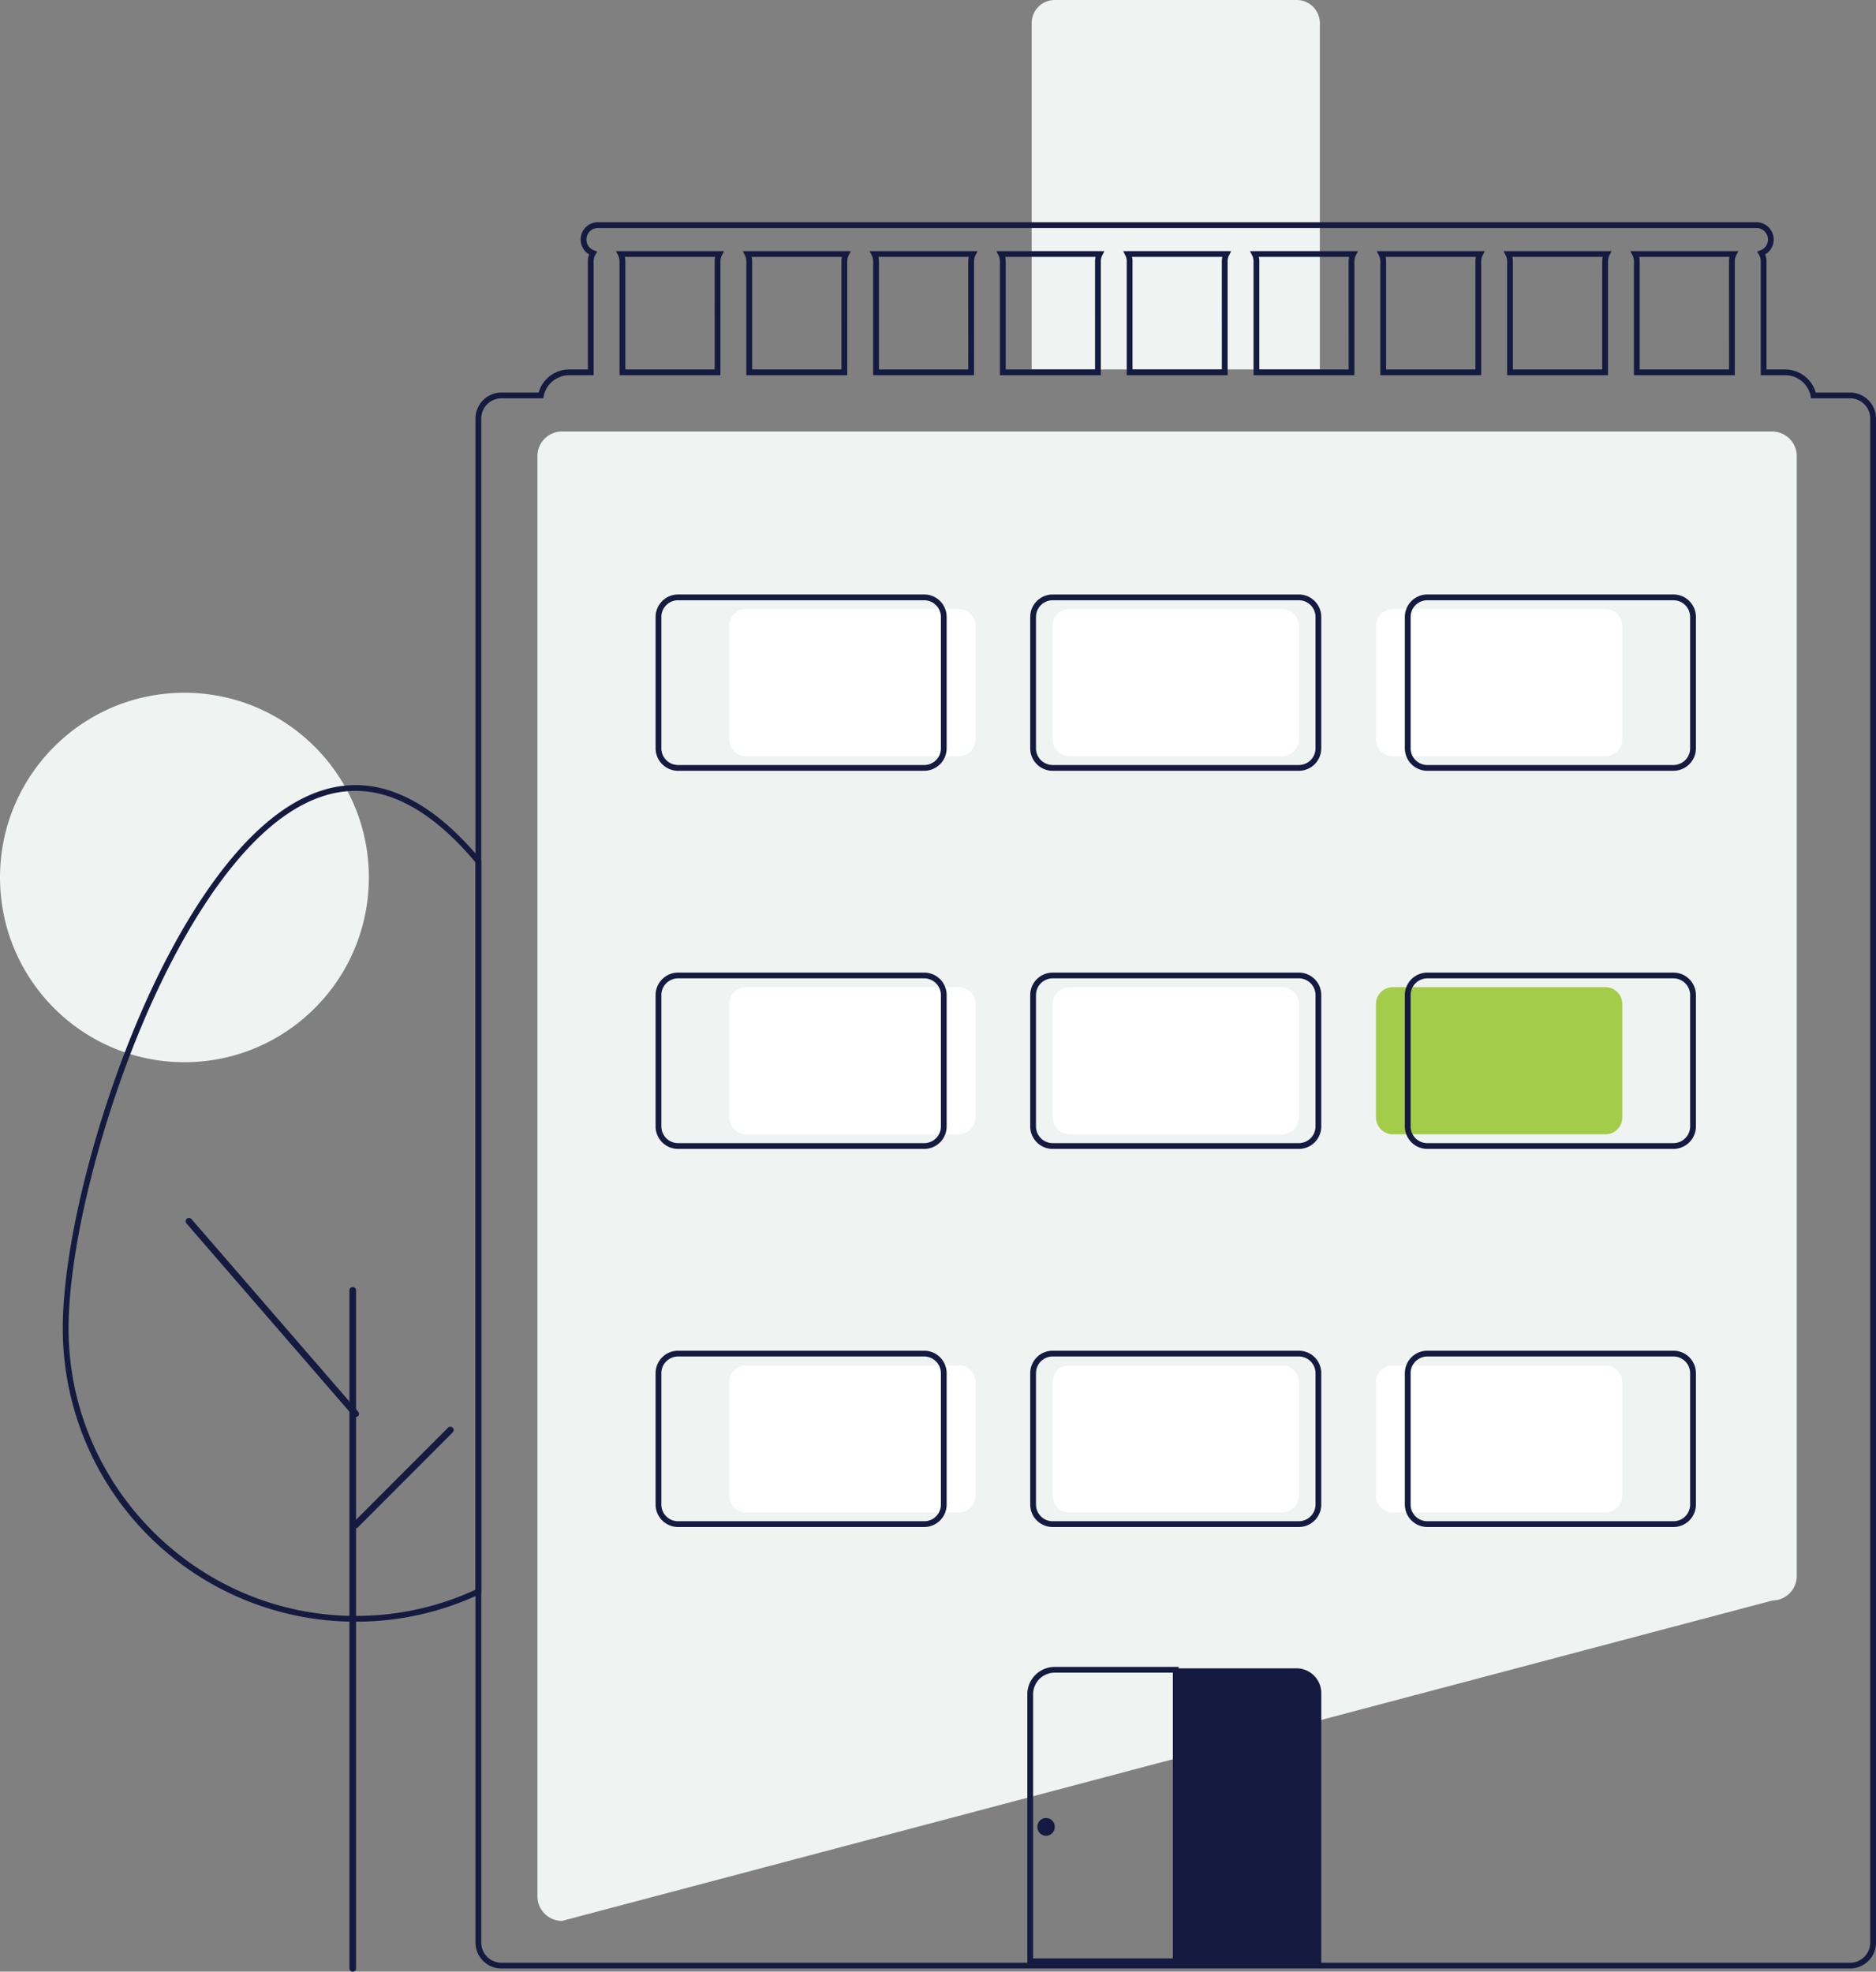 <svg width="196" height="206" fill="none" xmlns="http://www.w3.org/2000/svg"><rect width="100%" height="100%" fill="#808080" stroke="none"/><path d="M19.269 110.979c10.642 0 19.269-8.641 19.269-19.3 0-10.66-8.627-19.301-19.27-19.301C8.628 72.378 0 81.019 0 91.678c0 10.66 8.627 19.301 19.269 19.301Zm39.461 89.717h-.02a2.567 2.567 0 0 1-2.56-2.563V47.648a2.56 2.56 0 0 1 2.56-2.563h126.45a2.569 2.569 0 0 1 2.56 2.563v117.01a2.569 2.569 0 0 1-.744 1.805 2.559 2.559 0 0 1-1.796.758L58.729 200.696ZM110.194 0h25.29a2.414 2.414 0 0 1 2.409 2.413V38.6h-30.108V2.413A2.414 2.414 0 0 1 110.194 0Z" fill="#EFF3F2"/><path d="M36.853 206a.346.346 0 0 1-.346-.347v-70.829a.353.353 0 0 1 .1-.247.36.36 0 0 1 .113-.076.356.356 0 0 1 .266 0 .345.345 0 0 1 .213.323v70.829a.346.346 0 0 1-.346.347Z" fill="#151A40"/><path d="M37.156 169.435c-.12 0-.237 0-.357-.003a30.557 30.557 0 0 1-21.399-9.09 30.659 30.659 0 0 1-8.84-21.532c0-8.901 3.66-23.148 8.9-34.644 3.77-8.268 11.6-22.139 21.696-22.139 4.159 0 8.346 2.375 12.447 7.057.203.231.407.47.608.713l.069.083v76.596l-.17.082a30.255 30.255 0 0 1-12.605 2.874c-.112.003-.232.003-.35.003Zm0-86.805c-9.76 0-17.439 13.65-21.147 21.786-5.209 11.427-8.846 25.57-8.846 34.394 0 16.368 13.3 29.834 29.647 30.019.122.003.235.004.354.003.11 0 .221 0 .33-.003a29.664 29.664 0 0 0 12.184-2.733V90.098c-.175-.21-.351-.415-.527-.615-3.982-4.547-8.017-6.853-11.995-6.853Z" fill="#151A40"/><path d="M37.154 148.057a.342.342 0 0 1-.144-.032.332.332 0 0 1-.118-.088l-17.421-20.124a.347.347 0 0 1 .523-.455l17.422 20.124a.35.35 0 0 1 .053.372.348.348 0 0 1-.315.203Zm.001 11.613a.346.346 0 0 1-.245-.592l9.9-9.916a.345.345 0 0 1 .244-.1.345.345 0 0 1 .346.346c0 .092-.036.18-.101.245l-9.9 9.916a.342.342 0 0 1-.244.101ZM64.358 26.236l.223.44c.099.19.15.402.15.616v11.912H75.27V27.292c0-.214.052-.425.15-.615l.224-.44H64.358Zm10.309 1.056V38.6h-9.333V27.29c0-.151-.018-.303-.055-.451h9.442c-.036.148-.054.3-.054.452Zm2.939-1.056.222.44c.1.19.15.402.15.616v11.912h10.538V27.292c0-.214.052-.425.151-.615l.223-.44H77.606Zm10.308 1.056V38.6h-9.333V27.29c0-.151-.018-.303-.054-.451h9.442c-.037.148-.055.3-.055.452Zm2.939-1.056.223.44c.098.19.15.402.15.616v11.912h10.538V27.292c0-.214.052-.425.15-.615l.223-.44H90.853Zm10.309 1.056V38.6h-9.334V27.29c0-.151-.018-.303-.054-.451h9.442c-.036.148-.054.3-.054.452Zm2.938-1.056.223.44c.099.19.15.402.151.616v11.912h10.537V27.292c0-.214.052-.425.151-.615l.223-.44H104.1Zm10.309 1.056V38.6h-9.333V27.29c0-.151-.018-.303-.055-.451h9.442c-.036.148-.054.3-.054.452Zm2.939-1.056.222.44c.099.19.151.402.151.616v11.912h10.538V27.292c0-.214.051-.425.15-.615l.223-.44h-11.284Zm10.308 1.056V38.6h-9.333V27.29c0-.151-.018-.303-.054-.451h9.442c-.037.148-.055.3-.055.452Zm2.939-1.056.223.44c.098.19.15.402.15.616v11.912h10.538V27.292c0-.214.052-.425.15-.615l.223-.44h-11.284Zm10.309 1.056V38.6h-9.334V27.29a1.863 1.863 0 0 0-.054-.451h9.442c-.036.148-.054.3-.054.452Zm2.938-1.056.223.44c.099.19.15.402.151.616v11.912h10.537V27.292c0-.214.052-.425.151-.615l.223-.44h-11.285Zm10.309 1.056V38.6h-9.333V27.29c0-.151-.018-.303-.054-.451h9.441c-.036.148-.054.3-.054.452Zm2.939-1.056.222.44c.099.19.151.402.151.616v11.912h10.538V27.292c0-.214.051-.425.15-.615l.223-.44H157.09Zm10.308 1.056V38.6h-9.333V27.29c0-.151-.018-.303-.054-.451h9.442c-.037.148-.055.3-.055.452Zm2.939-1.056.223.44c.099.19.15.402.15.616v11.912h10.538V27.292c0-.214.052-.425.15-.615l.223-.44h-11.284Zm10.309 1.056V38.6h-9.334V27.29a1.863 1.863 0 0 0-.054-.451h9.442c-.036.148-.054.3-.054.452Zm-10.309-1.056.223.44c.099.19.15.402.15.616v11.912h10.538V27.292c0-.214.052-.425.15-.615l.223-.44h-11.284Zm10.309 1.056V38.6h-9.334V27.29a1.863 1.863 0 0 0-.054-.451h9.442c-.036.148-.054.3-.054.452Zm-23.556-1.056.222.44c.099.19.151.402.151.616v11.912h10.538V27.292c0-.214.051-.425.15-.615l.223-.44H157.09Zm10.308 1.056V38.6h-9.333V27.29c0-.151-.018-.303-.054-.451h9.442c-.037.148-.055.3-.055.452Zm-23.556-1.056.223.44c.099.19.15.402.151.616v11.912h10.537V27.292c0-.214.052-.425.151-.615l.223-.44h-11.285Zm10.309 1.056V38.6h-9.333V27.29c0-.151-.018-.303-.054-.451h9.441c-.036.148-.054.3-.054.452Zm-23.556-1.056.223.44c.098.19.15.402.15.616v11.912h10.538V27.292c0-.214.052-.425.15-.615l.223-.44h-11.284Zm10.309 1.056V38.6h-9.334V27.29a1.863 1.863 0 0 0-.054-.451h9.442c-.036.148-.054.3-.054.452Zm-23.556-1.056.222.44c.099.19.151.402.151.616v11.912h10.538V27.292c0-.214.051-.425.15-.615l.223-.44h-11.284Zm10.308 1.056V38.6h-9.333V27.29c0-.151-.018-.303-.054-.451h9.442c-.037.148-.055.3-.055.452ZM104.1 26.236l.223.44c.099.19.15.402.151.616v11.912h10.537V27.292c0-.214.052-.425.151-.615l.223-.44H104.1Zm10.309 1.056V38.6h-9.333V27.29c0-.151-.018-.303-.055-.451h9.442c-.036.148-.054.3-.054.452Zm-23.556-1.056.223.44c.098.19.15.402.15.616v11.912h10.538V27.292c0-.214.052-.425.15-.615l.223-.44H90.853Zm10.309 1.056V38.6h-9.334V27.29c0-.151-.018-.303-.054-.451h9.442c-.036.148-.054.3-.054.452Zm-23.556-1.056.222.44c.1.19.15.402.15.616v11.912h10.538V27.292c0-.214.052-.425.151-.615l.223-.44H77.606Zm10.308 1.056V38.6h-9.333V27.29c0-.151-.018-.303-.054-.451h9.442c-.037.148-.055.3-.055.452Zm-23.556-1.056.223.44c.099.19.15.402.15.616v11.912H75.27V27.292c0-.214.052-.425.15-.615l.224-.44H64.358Zm10.309 1.056V38.6h-9.333V27.29c0-.151-.018-.303-.055-.451h9.442c-.036.148-.054.3-.054.452Zm95.67-1.056.223.44c.099.19.15.402.15.616v11.912h10.538V27.292c0-.214.052-.425.15-.615l.223-.44h-11.284Zm10.309 1.056V38.6h-9.334V27.29a1.863 1.863 0 0 0-.054-.451h9.442c-.036.148-.054.3-.054.452Zm-23.556-1.056.222.44c.099.19.151.402.151.616v11.912h10.538V27.292c0-.214.051-.425.15-.615l.223-.44H157.09Zm10.308 1.056V38.6h-9.333V27.29c0-.151-.018-.303-.054-.451h9.442c-.037.148-.055.3-.055.452Zm-23.556-1.056.223.44c.099.19.15.402.151.616v11.912h10.537V27.292c0-.214.052-.425.151-.615l.223-.44h-11.285Zm10.309 1.056V38.6h-9.333V27.29c0-.151-.018-.303-.054-.451h9.441c-.036.148-.054.3-.054.452Zm-23.556-1.056.223.44c.098.19.15.402.15.616v11.912h10.538V27.292c0-.214.052-.425.15-.615l.223-.44h-11.284Zm10.309 1.056V38.6h-9.334V27.29a1.863 1.863 0 0 0-.054-.451h9.442c-.036.148-.054.3-.054.452Zm-23.556-1.056.222.44c.099.19.151.402.151.616v11.912h10.538V27.292c0-.214.051-.425.15-.615l.223-.44h-11.284Zm10.308 1.056V38.6h-9.333V27.29c0-.151-.018-.303-.054-.451h9.442c-.037.148-.055.3-.055.452ZM104.1 26.236l.223.44c.099.19.15.402.151.616v11.912h10.537V27.292c0-.214.052-.425.151-.615l.223-.44H104.1Zm10.309 1.056V38.6h-9.333V27.29c0-.151-.018-.303-.055-.451h9.442c-.036.148-.054.3-.054.452Zm-23.556-1.056.223.44c.098.19.15.402.15.616v11.912h10.538V27.292c0-.214.052-.425.15-.615l.223-.44H90.853Zm10.309 1.056V38.6h-9.334V27.29c0-.151-.018-.303-.054-.451h9.442c-.036.148-.054.3-.054.452Zm-23.556-1.056.222.44c.1.19.15.402.15.616v11.912h10.538V27.292c0-.214.052-.425.151-.615l.223-.44H77.606Zm10.308 1.056V38.6h-9.333V27.29c0-.151-.018-.303-.054-.451h9.442c-.037.148-.055.3-.055.452Zm-23.556-1.056.223.44c.099.19.15.402.15.616v11.912H75.27V27.292c0-.214.052-.425.15-.615l.224-.44H64.358Zm10.309 1.056V38.6h-9.333V27.29c0-.151-.018-.303-.055-.451h9.442c-.036.148-.054.3-.054.452Zm95.67-1.056.223.44c.099.19.15.402.15.616v11.912h10.538V27.292c0-.214.052-.425.15-.615l.223-.44h-11.284Zm10.309 1.056V38.6h-9.334V27.29a1.863 1.863 0 0 0-.054-.451h9.442c-.036.148-.054.3-.054.452Zm-23.556-1.056.222.44c.099.19.151.402.151.616v11.912h10.538V27.292c0-.214.051-.425.15-.615l.223-.44H157.09Zm10.308 1.056V38.6h-9.333V27.29c0-.151-.018-.303-.054-.451h9.442c-.037.148-.055.3-.055.452Zm-23.556-1.056.223.44c.099.19.15.402.151.616v11.912h10.537V27.292c0-.214.052-.425.151-.615l.223-.44h-11.285Zm10.309 1.056V38.6h-9.333V27.29c0-.151-.018-.303-.054-.451h9.441c-.036.148-.054.3-.054.452Zm-23.556-1.056.223.44c.098.19.15.402.15.616v11.912h10.538V27.292c0-.214.052-.425.15-.615l.223-.44h-11.284Zm10.309 1.056V38.6h-9.334V27.29a1.863 1.863 0 0 0-.054-.451h9.442c-.036.148-.054.3-.054.452Zm-23.556-1.056.222.44c.099.19.151.402.151.616v11.912h10.538V27.292c0-.214.051-.425.15-.615l.223-.44h-11.284Zm10.308 1.056V38.6h-9.333V27.29c0-.151-.018-.303-.054-.451h9.442c-.037.148-.055.3-.055.452ZM104.1 26.236l.223.44c.099.19.15.402.151.616v11.912h10.537V27.292c0-.214.052-.425.151-.615l.223-.44H104.1Zm10.309 1.056V38.6h-9.333V27.29c0-.151-.018-.303-.055-.451h9.442c-.036.148-.054.3-.054.452Zm-23.556-1.056.223.44c.098.19.15.402.15.616v11.912h10.538V27.292c0-.214.052-.425.15-.615l.223-.44H90.853Zm10.309 1.056V38.6h-9.334V27.29c0-.151-.018-.303-.054-.451h9.442c-.036.148-.054.3-.054.452Zm-23.556-1.056.222.44c.1.19.15.402.15.616v11.912h10.538V27.292c0-.214.052-.425.151-.615l.223-.44H77.606Zm10.308 1.056V38.6h-9.333V27.29c0-.151-.018-.303-.054-.451h9.442c-.037.148-.055.3-.055.452Zm-23.556-1.056.223.44c.099.19.15.402.15.616v11.912H75.27V27.292c0-.214.052-.425.15-.615l.224-.44H64.358Zm10.309 1.056V38.6h-9.333V27.29c0-.151-.018-.303-.055-.451h9.442c-.036.148-.054.3-.054.452Zm95.67-1.056.223.44c.099.19.15.402.15.616v11.912h10.538V27.292c0-.214.052-.425.15-.615l.223-.44h-11.284Zm10.309 1.056V38.6h-9.334V27.29a1.863 1.863 0 0 0-.054-.451h9.442c-.036.148-.054.3-.054.452Zm-23.556-1.056.222.44c.099.19.151.402.151.616v11.912h10.538V27.292c0-.214.051-.425.15-.615l.223-.44H157.09Zm10.308 1.056V38.6h-9.333V27.29c0-.151-.018-.303-.054-.451h9.442c-.037.148-.055.3-.055.452Zm-23.556-1.056.223.44c.099.19.15.402.151.616v11.912h10.537V27.292c0-.214.052-.425.151-.615l.223-.44h-11.285Zm10.309 1.056V38.6h-9.333V27.29c0-.151-.018-.303-.054-.451h9.441c-.036.148-.054.3-.054.452Zm-23.556-1.056.223.44c.098.19.15.402.15.616v11.912h10.538V27.292c0-.214.052-.425.15-.615l.223-.44h-11.284Zm10.309 1.056V38.6h-9.334V27.29a1.863 1.863 0 0 0-.054-.451h9.442c-.036.148-.054.3-.054.452Zm-23.556-1.056.222.44c.099.19.151.402.151.616v11.912h10.538V27.292c0-.214.051-.425.15-.615l.223-.44h-11.284Zm10.308 1.056V38.6h-9.333V27.29c0-.151-.018-.303-.054-.451h9.442c-.037.148-.055.3-.055.452ZM104.1 26.236l.223.44c.099.19.15.402.151.616v11.912h10.537V27.292c0-.214.052-.425.151-.615l.223-.44H104.1Zm10.309 1.056V38.6h-9.333V27.29c0-.151-.018-.303-.055-.451h9.442c-.036.148-.054.3-.054.452Zm-23.556-1.056.223.44c.098.19.15.402.15.616v11.912h10.538V27.292c0-.214.052-.425.15-.615l.223-.44H90.853Zm10.309 1.056V38.6h-9.334V27.29c0-.151-.018-.303-.054-.451h9.442c-.036.148-.054.3-.054.452Zm-23.556-1.056.222.44c.1.19.15.402.15.616v11.912h10.538V27.292c0-.214.052-.425.151-.615l.223-.44H77.606Zm10.308 1.056V38.6h-9.333V27.29c0-.151-.018-.303-.054-.451h9.442c-.037.148-.055.3-.055.452Zm-23.556-1.056.223.44c.099.19.15.402.15.616v11.912H75.27V27.292c0-.214.052-.425.15-.615l.224-.44H64.358Zm10.309 1.056V38.6h-9.333V27.29c0-.151-.018-.303-.055-.451h9.442c-.036.148-.054.3-.054.452Zm95.67-1.056.223.44c.099.19.15.402.15.616v11.912h10.538V27.292c0-.214.052-.425.15-.615l.223-.44h-11.284Zm10.309 1.056V38.6h-9.334V27.29a1.863 1.863 0 0 0-.054-.451h9.442c-.036.148-.054.3-.054.452Zm-23.334-.615c.099.19.151.4.151.615v11.912h10.538V27.292c0-.214.051-.425.15-.615l.223-.44H157.09l.222.44Zm10.141.163c-.037.148-.055.3-.055.452V38.6h-9.333V27.29c0-.151-.018-.303-.054-.451h9.442Zm-23.388-.163c.099.19.15.4.151.615v11.912h10.537V27.292c0-.214.052-.425.151-.615l.223-.44h-11.285l.223.44Zm10.14.163c-.036.148-.054.3-.054.452V38.6h-9.333V27.29c0-.151-.018-.303-.054-.451h9.441Zm-23.387-.163c.098.19.15.4.15.615v11.912h10.538V27.292c0-.214.052-.425.15-.615l.223-.44h-11.284l.223.44Zm10.14.163c-.036.148-.054.3-.054.452V38.6h-9.334V27.29a1.863 1.863 0 0 0-.054-.451h9.442Zm-23.388-.163c.099.19.151.4.151.615v11.912h10.538V27.292c0-.214.051-.425.15-.615l.223-.44h-11.284l.222.44Zm10.141.163c-.037.148-.055.3-.055.452V38.6h-9.333V27.29c0-.151-.018-.303-.054-.451h9.442Zm-23.388-.163c.099.19.15.4.151.615v11.912h10.537V27.292c0-.214.052-.425.151-.615l.223-.44H104.1l.223.44Zm10.14.163c-.036.148-.054.3-.054.452V38.6h-9.333V27.29c0-.151-.018-.303-.055-.451h9.442Zm-23.387-.163c.098.19.15.4.15.615v11.912h10.538V27.292c0-.214.052-.425.15-.615l.223-.44H90.853l.223.44Zm10.14.163c-.036.148-.054.3-.054.452V38.6h-9.334V27.29c0-.151-.018-.303-.054-.451h9.442Zm-23.388-.163c.1.19.15.4.15.615v11.912h10.538V27.292c0-.214.052-.425.151-.615l.223-.44H77.606l.222.44Zm10.14.163c-.036.148-.054.3-.054.452V38.6h-9.333V27.29c0-.151-.018-.303-.054-.451h9.442Zm-23.387-.163c.099.19.15.4.15.615v11.912H75.27V27.292c0-.214.052-.425.15-.615l.224-.44H64.358l.223.44Zm10.14.163c-.036.148-.054.3-.054.452V38.6h-9.333V27.29c0-.151-.018-.303-.055-.451h9.442Zm95.839-.163c.099.19.15.4.15.615v11.912h10.538V27.292c0-.214.052-.425.15-.615l.223-.44h-11.284l.223.44Zm10.14.163c-.036.148-.054.3-.054.452V38.6h-9.334V27.29a1.863 1.863 0 0 0-.054-.451h9.442Zm-23.388-.163c.099.19.151.4.151.615v11.912h10.538V27.292c0-.214.051-.425.15-.615l.223-.44H157.09l.222.44Zm10.141.163c-.037.148-.055.3-.055.452V38.6h-9.333V27.29c0-.151-.018-.303-.054-.451h9.442Zm-23.388-.163c.099.19.15.4.151.615v11.912h10.537V27.292c0-.214.052-.425.151-.615l.223-.44h-11.285l.223.44Zm10.14.163c-.036.148-.054.3-.054.452V38.6h-9.333V27.29c0-.151-.018-.303-.054-.451h9.441Zm-23.387-.163c.098.19.15.4.15.615v11.912h10.538V27.292c0-.214.052-.425.15-.615l.223-.44h-11.284l.223.44Zm10.14.163c-.036.148-.054.3-.054.452V38.6h-9.334V27.29a1.863 1.863 0 0 0-.054-.451h9.442Zm-23.388-.163c.099.19.151.4.151.615v11.912h10.538V27.292c0-.214.051-.425.15-.615l.223-.44h-11.284l.222.44Zm10.141.163c-.037.148-.055.3-.055.452V38.6h-9.333V27.29c0-.151-.018-.303-.054-.451h9.442Zm-23.388-.163c.099.19.15.4.151.615v11.912h10.537V27.292c0-.214.052-.425.151-.615l.223-.44H104.1l.223.44Zm10.14.163c-.036.148-.054.3-.054.452V38.6h-9.333V27.29c0-.151-.018-.303-.055-.451h9.442Zm-23.387-.163c.098.19.15.4.15.615v11.912h10.538V27.292c0-.214.052-.425.15-.615l.223-.44H90.853l.223.44Zm10.14.163c-.036.148-.054.3-.054.452V38.6h-9.334V27.29c0-.151-.018-.303-.054-.451h9.442Zm-23.388-.163c.1.19.15.4.15.615v11.912h10.538V27.292c0-.214.052-.425.151-.615l.223-.44H77.606l.222.44Zm10.14.163c-.036.148-.054.3-.054.452V38.6h-9.333V27.29c0-.151-.018-.303-.054-.451h9.442Zm-23.387-.163c.099.19.15.4.15.615v11.912H75.27V27.292c0-.214.052-.425.15-.615l.224-.44H64.358l.223.44Zm10.14.163c-.036.148-.054.3-.054.452V38.6h-9.333V27.29c0-.151-.018-.303-.055-.451h9.442Zm118.57 14.173h-3.589a3.325 3.325 0 0 0-3.185-2.412h-1.957V27.29a1.871 1.871 0 0 0-.136-.708 1.807 1.807 0 0 0-.918-3.362H62.474a1.801 1.801 0 0 0-1.743 1.33 1.81 1.81 0 0 0 .824 2.032c-.09.226-.136.466-.135.709V38.6h-1.957a3.318 3.318 0 0 0-3.186 2.412h-3.89a2.72 2.72 0 0 0-2.71 2.714v159.231c.002.719.288 1.408.796 1.917a2.714 2.714 0 0 0 1.914.797h140.904a2.715 2.715 0 0 0 2.71-2.714V43.728a2.72 2.72 0 0 0-2.71-2.715Zm2.108 161.945a2.115 2.115 0 0 1-2.108 2.111H52.387a2.114 2.114 0 0 1-2.108-2.111V43.728a2.115 2.115 0 0 1 2.108-2.111h4.372l.048-.242a2.725 2.725 0 0 1 2.656-2.171h2.559V27.292c0-.245.067-.486.193-.697l.186-.31-.34-.127a1.201 1.201 0 0 1-.773-1.34 1.204 1.204 0 0 1 1.186-.994h121.032a1.2 1.2 0 0 1 1.043 1.805 1.201 1.201 0 0 1-.63.529l-.341.127.187.31c.126.21.193.452.193.697v11.912h2.559a2.715 2.715 0 0 1 2.655 2.171l.048.242h4.071a2.11 2.11 0 0 1 2.107 2.11l.001 159.231ZM64.359 26.236l.222.44c.099.19.15.402.15.616v11.912H75.27V27.292c0-.214.052-.425.15-.615l.224-.44H64.358Zm10.308 1.056V38.6h-9.333V27.29c0-.151-.018-.303-.055-.451h9.442c-.036.148-.054.3-.054.452Zm2.939-1.056.222.44c.1.19.15.402.15.616v11.912h10.538V27.292c0-.214.052-.425.151-.615l.223-.44H77.606Zm10.308 1.056V38.6h-9.333V27.29c0-.151-.018-.303-.054-.451h9.442c-.037.148-.055.3-.055.452Zm2.939-1.056.223.44c.098.19.15.402.15.616v11.912h10.538V27.292c0-.214.052-.425.15-.615l.223-.44H90.853Zm10.309 1.056V38.6h-9.334V27.29c0-.151-.018-.303-.054-.451h9.442c-.036.148-.054.3-.054.452Zm2.938-1.056.223.44c.099.19.15.402.151.616v11.912h10.537V27.292c0-.214.052-.425.151-.615l.223-.44H104.1Zm10.309 1.056V38.6h-9.333V27.29c0-.151-.018-.303-.055-.451h9.442c-.036.148-.054.3-.054.452Zm2.939-1.056.222.44c.099.19.151.402.151.616v11.912h10.538V27.292c0-.214.051-.425.15-.615l.223-.44h-11.284Zm10.308 1.056V38.6h-9.333V27.29c0-.151-.018-.303-.054-.451h9.442c-.037.148-.055.3-.055.452Zm2.939-1.056.223.44c.098.19.15.402.15.616v11.912h10.538V27.292c0-.214.052-.425.15-.615l.223-.44h-11.284Zm10.309 1.056V38.6h-9.334V27.29a1.863 1.863 0 0 0-.054-.451h9.442c-.036.148-.054.3-.054.452Zm2.938-1.056.223.44c.099.19.15.402.151.616v11.912h10.537V27.292c0-.214.052-.425.151-.615l.223-.44h-11.285Zm10.309 1.056V38.6h-9.333V27.29c0-.151-.018-.303-.054-.451h9.441c-.036.148-.054.3-.054.452Zm2.939-1.056.222.44c.099.19.151.402.151.616v11.912h10.538V27.292c0-.214.051-.425.15-.615l.223-.44H157.09Zm10.308 1.056V38.6h-9.333V27.29c0-.151-.018-.303-.054-.451h9.442c-.037.148-.055.3-.055.452Zm2.939-1.056.223.44c.099.19.15.402.15.616v11.912h10.538V27.292c0-.214.052-.425.15-.615l.223-.44h-11.284Zm10.309 1.056V38.6h-9.334V27.29a1.863 1.863 0 0 0-.054-.451h9.442c-.036.148-.054.3-.054.452ZM64.358 26.236l.223.44c.099.19.15.402.15.616v11.912H75.27V27.292c0-.214.052-.425.15-.615l.224-.44H64.358Zm10.309 1.056V38.6h-9.333V27.29c0-.151-.018-.303-.055-.451h9.442c-.036.148-.054.3-.054.452Zm2.939-1.056.222.44c.1.19.15.402.15.616v11.912h10.538V27.292c0-.214.052-.425.151-.615l.223-.44H77.606Zm10.308 1.056V38.6h-9.333V27.29c0-.151-.018-.303-.054-.451h9.442c-.037.148-.055.3-.055.452Zm2.939-1.056.223.44c.098.19.15.402.15.616v11.912h10.538V27.292c0-.214.052-.425.15-.615l.223-.44H90.853Zm10.309 1.056V38.6h-9.334V27.29c0-.151-.018-.303-.054-.451h9.442c-.036.148-.054.3-.054.452Zm2.938-1.056.223.44c.099.19.15.402.151.616v11.912h10.537V27.292c0-.214.052-.425.151-.615l.223-.44H104.1Zm10.309 1.056V38.6h-9.333V27.29c0-.151-.018-.303-.055-.451h9.442c-.036.148-.054.3-.054.452Zm2.939-1.056.222.44c.099.19.151.402.151.616v11.912h10.538V27.292c0-.214.051-.425.15-.615l.223-.44h-11.284Zm10.308 1.056V38.6h-9.333V27.29c0-.151-.018-.303-.054-.451h9.442c-.037.148-.055.3-.055.452Zm2.939-1.056.223.44c.098.19.15.402.15.616v11.912h10.538V27.292c0-.214.052-.425.15-.615l.223-.44h-11.284Zm10.309 1.056V38.6h-9.334V27.29a1.863 1.863 0 0 0-.054-.451h9.442c-.036.148-.054.3-.054.452Zm2.938-1.056.223.44c.099.19.15.402.151.616v11.912h10.537V27.292c0-.214.052-.425.151-.615l.223-.44h-11.285Zm10.309 1.056V38.6h-9.333V27.29c0-.151-.018-.303-.054-.451h9.441c-.036.148-.054.3-.054.452Zm2.939-1.056.222.44c.099.19.151.402.151.616v11.912h10.538V27.292c0-.214.051-.425.15-.615l.223-.44H157.09Zm10.308 1.056V38.6h-9.333V27.29c0-.151-.018-.303-.054-.451h9.442c-.037.148-.055.3-.055.452Zm2.939-1.056.223.44c.099.19.15.402.15.616v11.912h10.538V27.292c0-.214.052-.425.15-.615l.223-.44h-11.284Zm10.309 1.056V38.6h-9.334V27.29a1.863 1.863 0 0 0-.054-.451h9.442c-.036.148-.054.3-.054.452ZM64.358 26.236l.223.44c.099.19.15.402.15.616v11.912H75.27V27.292c0-.214.052-.425.15-.615l.224-.44H64.358Zm10.309 1.056V38.6h-9.333V27.29c0-.151-.018-.303-.055-.451h9.442c-.036.148-.054.3-.054.452Zm2.939-1.056.222.44c.1.19.15.402.15.616v11.912h10.538V27.292c0-.214.052-.425.151-.615l.223-.44H77.606Zm10.308 1.056V38.6h-9.333V27.29c0-.151-.018-.303-.054-.451h9.442c-.037.148-.055.3-.055.452Zm2.939-1.056.223.44c.098.19.15.402.15.616v11.912h10.538V27.292c0-.214.052-.425.15-.615l.223-.44H90.853Zm10.309 1.056V38.6h-9.334V27.29c0-.151-.018-.303-.054-.451h9.442c-.036.148-.054.3-.054.452Zm2.938-1.056.223.44c.099.19.15.402.151.616v11.912h10.537V27.292c0-.214.052-.425.151-.615l.223-.44H104.1Zm10.309 1.056V38.6h-9.333V27.29c0-.151-.018-.303-.055-.451h9.442c-.036.148-.054.3-.054.452Zm2.939-1.056.222.44c.099.19.151.402.151.616v11.912h10.538V27.292c0-.214.051-.425.15-.615l.223-.44h-11.284Zm10.308 1.056V38.6h-9.333V27.29c0-.151-.018-.303-.054-.451h9.442c-.037.148-.055.3-.055.452Zm2.939-1.056.223.44c.098.19.15.402.15.616v11.912h10.538V27.292c0-.214.052-.425.15-.615l.223-.44h-11.284Zm10.309 1.056V38.6h-9.334V27.29a1.863 1.863 0 0 0-.054-.451h9.442c-.036.148-.054.3-.054.452Zm2.938-1.056.223.44c.099.19.15.402.151.616v11.912h10.537V27.292c0-.214.052-.425.151-.615l.223-.44h-11.285Zm10.309 1.056V38.6h-9.333V27.29c0-.151-.018-.303-.054-.451h9.441c-.036.148-.054.3-.054.452Zm2.939-1.056.222.44c.099.19.151.402.151.616v11.912h10.538V27.292c0-.214.051-.425.15-.615l.223-.44H157.09Zm10.308 1.056V38.6h-9.333V27.29c0-.151-.018-.303-.054-.451h9.442c-.037.148-.055.3-.055.452Zm2.939-1.056.223.44c.099.19.15.402.15.616v11.912h10.538V27.292c0-.214.052-.425.15-.615l.223-.44h-11.284Zm10.309 1.056V38.6h-9.334V27.29a1.863 1.863 0 0 0-.054-.451h9.442c-.036.148-.054.3-.054.452ZM64.358 26.236l.223.44c.099.19.15.402.15.616v11.912H75.27V27.292c0-.214.052-.425.15-.615l.224-.44H64.358Zm10.309 1.056V38.6h-9.333V27.29c0-.151-.018-.303-.055-.451h9.442c-.036.148-.054.3-.054.452Zm2.939-1.056.222.44c.1.19.15.402.15.616v11.912h10.538V27.292c0-.214.052-.425.151-.615l.223-.44H77.606Zm10.308 1.056V38.6h-9.333V27.29c0-.151-.018-.303-.054-.451h9.442c-.037.148-.055.3-.055.452Zm2.939-1.056.223.44c.098.19.15.402.15.616v11.912h10.538V27.292c0-.214.052-.425.15-.615l.223-.44H90.853Zm10.309 1.056V38.6h-9.334V27.29c0-.151-.018-.303-.054-.451h9.442c-.036.148-.054.3-.054.452Zm2.938-1.056.223.44c.099.19.15.402.151.616v11.912h10.537V27.292c0-.214.052-.425.151-.615l.223-.44H104.1Zm10.309 1.056V38.6h-9.333V27.29c0-.151-.018-.303-.055-.451h9.442c-.036.148-.054.3-.054.452Zm2.939-1.056.222.44c.099.19.151.402.151.616v11.912h10.538V27.292c0-.214.051-.425.15-.615l.223-.44h-11.284Zm10.308 1.056V38.6h-9.333V27.29c0-.151-.018-.303-.054-.451h9.442c-.037.148-.055.3-.055.452Zm2.939-1.056.223.44c.098.19.15.402.15.616v11.912h10.538V27.292c0-.214.052-.425.15-.615l.223-.44h-11.284Zm10.309 1.056V38.6h-9.334V27.29a1.863 1.863 0 0 0-.054-.451h9.442c-.036.148-.054.3-.054.452Zm2.938-1.056.223.44c.099.19.15.402.151.616v11.912h10.537V27.292c0-.214.052-.425.151-.615l.223-.44h-11.285Zm10.309 1.056V38.6h-9.333V27.29c0-.151-.018-.303-.054-.451h9.441c-.036.148-.054.3-.054.452Zm2.939-1.056.222.44c.099.19.151.402.151.616v11.912h10.538V27.292c0-.214.051-.425.15-.615l.223-.44H157.09Zm10.308 1.056V38.6h-9.333V27.29c0-.151-.018-.303-.054-.451h9.442c-.037.148-.055.3-.055.452Zm2.939-1.056.223.44c.099.19.15.402.15.616v11.912h10.538V27.292c0-.214.052-.425.15-.615l.223-.44h-11.284Zm10.309 1.056V38.6h-9.334V27.29a1.863 1.863 0 0 0-.054-.451h9.442c-.036.148-.054.3-.054.452Z" fill="#151A40"/><path d="M100.154 79.012H77.951a1.764 1.764 0 0 1-1.763-1.767V65.398a1.77 1.77 0 0 1 1.763-1.766h22.203a1.765 1.765 0 0 1 1.763 1.767v11.846a1.766 1.766 0 0 1-1.763 1.767Zm33.787 0h-22.203a1.763 1.763 0 0 1-1.763-1.767V65.398a1.766 1.766 0 0 1 1.763-1.766h22.203a1.764 1.764 0 0 1 1.763 1.767v11.846a1.766 1.766 0 0 1-1.763 1.767Zm33.786 0h-22.203a1.764 1.764 0 0 1-1.763-1.767V65.398a1.766 1.766 0 0 1 1.763-1.766h22.203a1.772 1.772 0 0 1 1.764 1.767v11.846a1.772 1.772 0 0 1-1.764 1.767Zm-67.573 39.505H77.951a1.767 1.767 0 0 1-1.763-1.767v-11.847a1.769 1.769 0 0 1 1.763-1.766h22.203a1.763 1.763 0 0 1 1.763 1.766v11.847a1.766 1.766 0 0 1-1.763 1.767Zm33.787 0h-22.203a1.766 1.766 0 0 1-1.763-1.767v-11.847a1.765 1.765 0 0 1 1.763-1.766h22.203a1.765 1.765 0 0 1 1.763 1.766v11.847a1.766 1.766 0 0 1-1.763 1.767Z" fill="#fff"/><path d="M167.727 118.517h-22.203a1.767 1.767 0 0 1-1.763-1.767v-11.847a1.765 1.765 0 0 1 1.763-1.766h22.203a1.77 1.77 0 0 1 1.764 1.766v11.847a1.77 1.77 0 0 1-1.764 1.767Z" fill="#A3CC4A"/><path d="M100.154 158.024H77.951a1.767 1.767 0 0 1-1.763-1.767V144.41a1.769 1.769 0 0 1 1.763-1.766h22.203a1.765 1.765 0 0 1 1.763 1.766v11.847a1.767 1.767 0 0 1-1.763 1.767Zm33.787 0h-22.203a1.766 1.766 0 0 1-1.763-1.767V144.41a1.765 1.765 0 0 1 1.763-1.766h22.203a1.765 1.765 0 0 1 1.763 1.766v11.847a1.767 1.767 0 0 1-1.763 1.767Zm33.786 0h-22.203a1.767 1.767 0 0 1-1.763-1.767V144.41a1.765 1.765 0 0 1 1.763-1.766h22.203a1.77 1.77 0 0 1 1.764 1.766v11.847a1.773 1.773 0 0 1-1.764 1.767Z" fill="#fff"/><path d="M96.56 80.533H70.84a2.353 2.353 0 0 1-2.344-2.348V64.46a2.353 2.353 0 0 1 2.343-2.349h25.72a2.345 2.345 0 0 1 2.345 2.348v13.724a2.353 2.353 0 0 1-2.344 2.349ZM70.84 62.715a1.743 1.743 0 0 0-1.743 1.745v13.724a1.748 1.748 0 0 0 1.742 1.746h25.72a1.743 1.743 0 0 0 1.743-1.746V64.46a1.749 1.749 0 0 0-1.743-1.745H70.84Zm64.859 17.818h-25.72a2.347 2.347 0 0 1-2.344-2.349V64.46a2.352 2.352 0 0 1 2.344-2.348h25.72a2.347 2.347 0 0 1 2.344 2.348v13.724a2.348 2.348 0 0 1-2.344 2.349Zm-25.72-17.818a1.745 1.745 0 0 0-1.742 1.745v13.724a1.745 1.745 0 0 0 1.742 1.746h25.72a1.745 1.745 0 0 0 1.742-1.745V64.46a1.745 1.745 0 0 0-1.742-1.745h-25.72Zm64.861 17.818h-25.72a2.353 2.353 0 0 1-2.345-2.348V64.46a2.352 2.352 0 0 1 2.345-2.349h25.72a2.347 2.347 0 0 1 2.344 2.348v13.724a2.347 2.347 0 0 1-2.344 2.348Zm-25.72-17.818a1.745 1.745 0 0 0-1.742 1.745v13.724a1.748 1.748 0 0 0 1.742 1.746h25.72a1.75 1.75 0 0 0 1.742-1.745V64.46a1.75 1.75 0 0 0-1.742-1.745h-25.72Zm-52.56 57.323H70.84a2.348 2.348 0 0 1-2.345-2.349v-13.724a2.352 2.352 0 0 1 2.344-2.348h25.72a2.348 2.348 0 0 1 2.345 2.348v13.724a2.352 2.352 0 0 1-2.344 2.349ZM70.84 102.22a1.746 1.746 0 0 0-1.743 1.745v13.724a1.747 1.747 0 0 0 1.742 1.745h25.72a1.74 1.74 0 0 0 1.743-1.745v-13.724a1.748 1.748 0 0 0-1.743-1.745H70.84Zm64.859 17.818h-25.72a2.35 2.35 0 0 1-2.344-2.349v-13.724a2.35 2.35 0 0 1 2.344-2.348h25.72a2.346 2.346 0 0 1 2.344 2.348v13.724a2.347 2.347 0 0 1-2.344 2.349Zm-25.72-17.818a1.744 1.744 0 0 0-1.742 1.745v13.724a1.745 1.745 0 0 0 1.742 1.745h25.72a1.745 1.745 0 0 0 1.742-1.745v-13.724a1.745 1.745 0 0 0-1.742-1.745h-25.72Zm64.861 17.818h-25.72a2.352 2.352 0 0 1-2.345-2.349v-13.724a2.352 2.352 0 0 1 2.345-2.348h25.72a2.35 2.35 0 0 1 2.344 2.348v13.724a2.35 2.35 0 0 1-2.344 2.349Zm-25.72-17.818a1.748 1.748 0 0 0-1.742 1.745v13.724a1.743 1.743 0 0 0 1.742 1.745h25.72c.462 0 .905-.184 1.231-.511a1.75 1.75 0 0 0 .511-1.234v-13.724a1.75 1.75 0 0 0-1.742-1.745h-25.72Zm-52.56 57.323H70.84a2.342 2.342 0 0 1-1.657-.688 2.352 2.352 0 0 1-.688-1.66v-13.724a2.352 2.352 0 0 1 2.344-2.348h25.72a2.352 2.352 0 0 1 2.344 2.348v13.724a2.347 2.347 0 0 1-2.343 2.348Zm-25.72-17.817a1.746 1.746 0 0 0-1.743 1.745v13.724a1.747 1.747 0 0 0 1.742 1.745h25.72a1.74 1.74 0 0 0 1.743-1.745v-13.724a1.748 1.748 0 0 0-1.743-1.745H70.84Zm64.859 17.817h-25.72a2.344 2.344 0 0 1-2.344-2.348v-13.724a2.35 2.35 0 0 1 2.344-2.348h25.72a2.346 2.346 0 0 1 2.344 2.348v13.724a2.347 2.347 0 0 1-2.344 2.348Zm-25.72-17.817a1.744 1.744 0 0 0-1.742 1.745v13.724a1.747 1.747 0 0 0 1.742 1.745h25.72a1.747 1.747 0 0 0 1.742-1.745v-13.724a1.745 1.745 0 0 0-1.742-1.745h-25.72Zm64.861 17.817h-25.72a2.352 2.352 0 0 1-2.345-2.348v-13.724a2.352 2.352 0 0 1 2.345-2.348h25.72a2.345 2.345 0 0 1 2.344 2.348v13.724a2.344 2.344 0 0 1-2.344 2.348Zm-25.72-17.817a1.748 1.748 0 0 0-1.742 1.745v13.724a1.743 1.743 0 0 0 1.742 1.745h25.72c.462 0 .905-.184 1.231-.511.327-.328.51-.771.511-1.234v-13.724a1.75 1.75 0 0 0-1.742-1.745h-25.72Zm-11.076 35.209a2.59 2.59 0 0 0-2.559-2.626H122.84v31.212h15.204v-28.586Z" fill="#151A40"/><path d="M123.139 205.219h-15.806v-28.197a2.87 2.87 0 0 1 2.86-2.865h12.946v31.062Zm-15.204-.603h14.602V174.76h-12.344a2.263 2.263 0 0 0-2.258 2.262v27.594Z" fill="#151A40"/><path d="M109.29 191.8a.904.904 0 0 0 .903-.905.904.904 0 1 0-1.806 0c0 .5.404.905.903.905Z" fill="#151A40"/></svg>